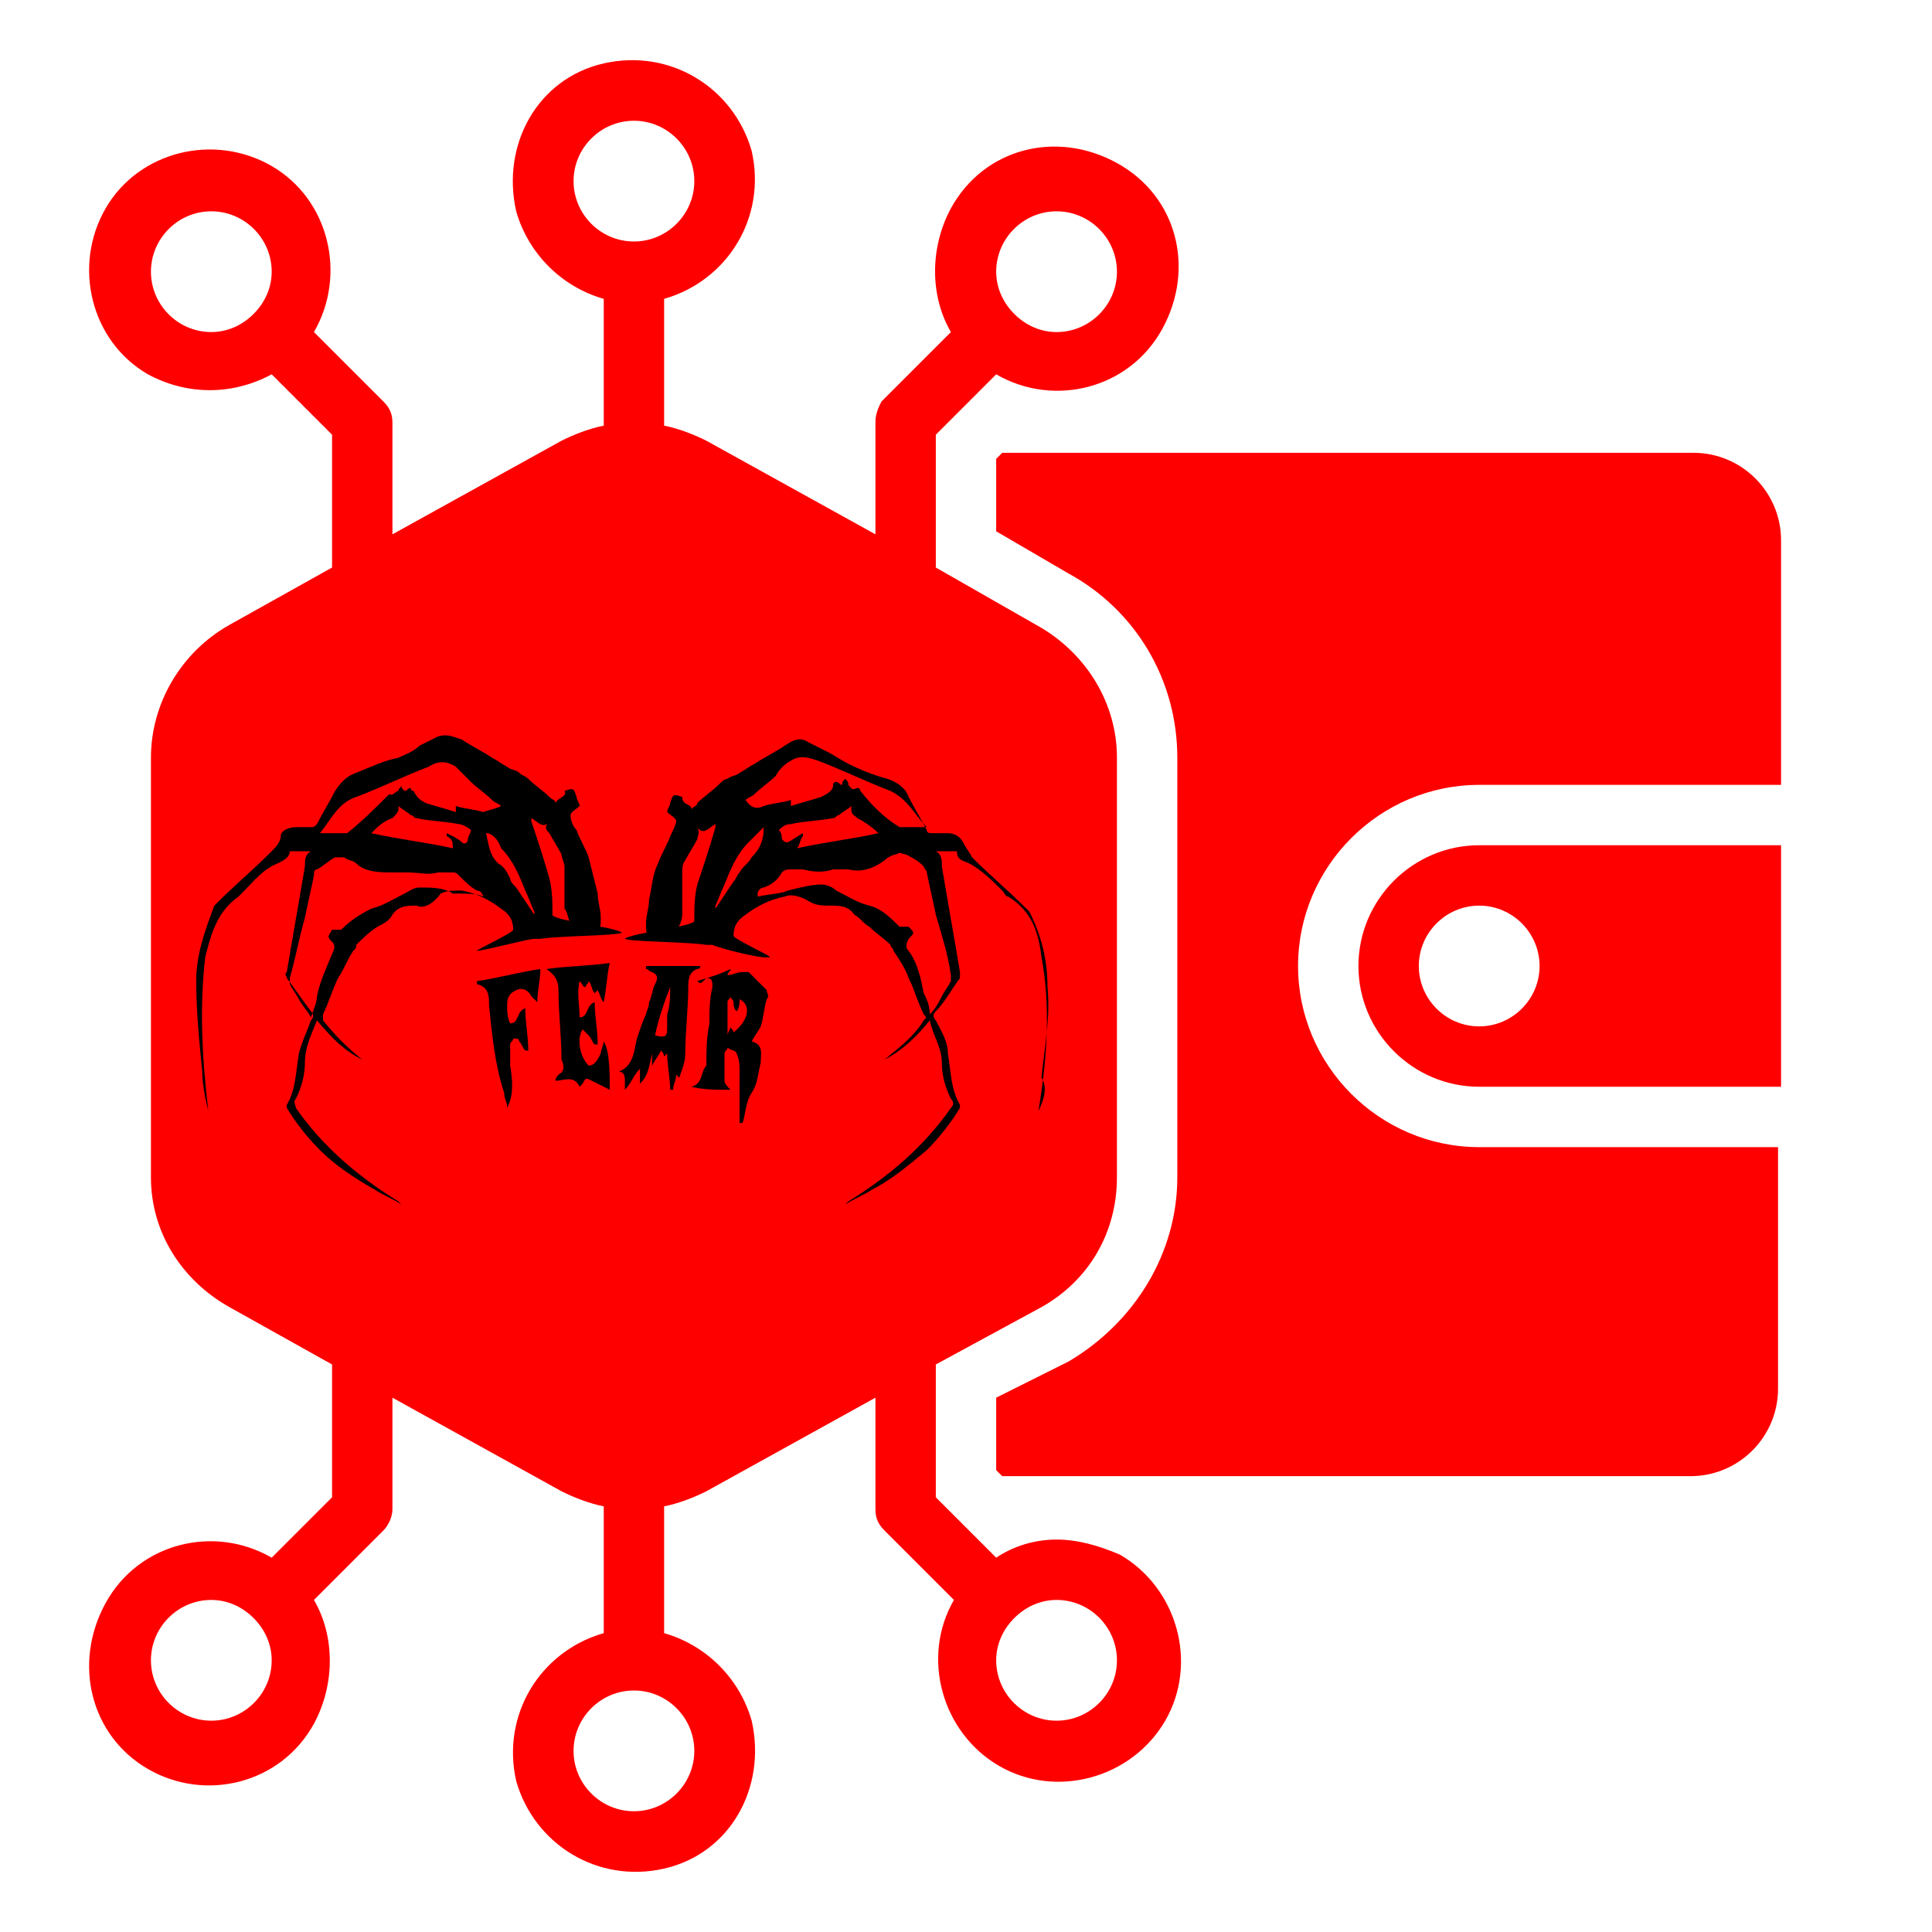 <?xml version="1.0" encoding="utf-8"?>
<!-- Generator: Adobe Illustrator 25.4.1, SVG Export Plug-In . SVG Version: 6.00 Build 0)  -->
<svg version="1.1" id="solid" xmlns="http://www.w3.org/2000/svg" xmlns:xlink="http://www.w3.org/1999/xlink" x="0px" y="0px"
	 viewBox="0 0 64 64" style="enable-background:new 0 0 64 64;" xml:space="preserve">
<style type="text/css">
	.st0{fill:#FF0000;}
</style>
<path class="st0" d="M56.1,15H33.2L33,15.2v2.4l2.4,1.4c2.2,1.2,3.6,3.5,3.6,6.1V39c0,2.5-1.4,4.8-3.6,6.1L33,46.3v2.4l0.2,0.2H56
	c1.6,0,2.9-1.3,2.9-2.9v-8H49c-3.3,0-6-2.7-6-6s2.7-6,6-6h10v-8.1C59,16.3,57.7,15,56.1,15z"/>
<path class="st0" d="M45,32c0,2.2,1.8,4,4,4h10v-8H49C46.8,28,45,29.8,45,32z M51,32c0,1.1-0.9,2-2,2s-2-0.9-2-2c0-1.1,0.9-2,2-2
	S51,30.9,51,32z"/>
<path class="st0" d="M35,51c-0.7,0-1.4,0.2-2,0.6l-2-2v-4.4l3.5-1.9c1.6-0.9,2.5-2.5,2.5-4.3V25.1c0-1.8-1-3.4-2.5-4.3l-3.5-2v-4.4
	l2-2c1.9,1.1,4.4,0.5,5.5-1.5S39,6.5,37,5.4s-4.4-0.5-5.5,1.5c-0.7,1.3-0.7,2.9,0,4.1l-2.3,2.3C29.1,13.5,29,13.7,29,14v3.7
	l-5.6-3.1c-0.4-0.2-0.9-0.4-1.4-0.5V9.9c2.1-0.6,3.4-2.7,2.9-4.9c-0.6-2.1-2.7-3.4-4.9-2.9S16.6,4.8,17.1,7c0.4,1.4,1.5,2.5,2.9,2.9
	v4.2c-0.5,0.1-1,0.3-1.4,0.5L13,17.7V14c0-0.3-0.1-0.5-0.3-0.7L10.4,11c1.1-1.9,0.5-4.4-1.4-5.5S4.6,5,3.5,6.9S3,11.3,4.9,12.4
	c1.3,0.7,2.8,0.7,4.1,0l2,2v4.4l-3.4,1.9C6,21.6,5,23.3,5,25.1V39c0,1.8,1,3.4,2.6,4.3l3.4,1.9v4.4l-2,2c-1.9-1.1-4.4-0.5-5.5,1.5
	S3,57.5,4.9,58.6s4.4,0.5,5.5-1.5c0.7-1.3,0.7-2.9,0-4.1l2.3-2.3c0.2-0.2,0.3-0.5,0.3-0.7v-3.7l5.6,3.1c0.4,0.2,0.9,0.4,1.4,0.5v4.2
	c-2.1,0.6-3.4,2.7-2.9,4.9c0.6,2.1,2.7,3.4,4.9,2.9s3.4-2.7,2.9-4.9c-0.4-1.4-1.5-2.5-2.9-2.9v-4.2c0.5-0.1,1-0.3,1.4-0.5l5.6-3.1
	V50c0,0.3,0.1,0.5,0.3,0.7l2.3,2.3c-1.1,1.9-0.4,4.4,1.5,5.5c1.9,1.1,4.4,0.4,5.5-1.5s0.4-4.4-1.5-5.5C36.4,51.2,35.7,51,35,51z
	 M35,7c1.1,0,2,0.9,2,2s-0.9,2-2,2c-0.5,0-1-0.2-1.4-0.6l0,0C33.2,10,33,9.5,33,9C33,7.9,33.9,7,35,7z M5,9c0-1.1,0.9-2,2-2
	s2,0.9,2,2c0,0.5-0.2,1-0.6,1.4l0,0C8,10.8,7.5,11,7,11C5.9,11,5,10.1,5,9z M7,57c-1.1,0-2-0.9-2-2s0.9-2,2-2c0.5,0,1,0.2,1.4,0.6
	l0,0C8.8,54,9,54.5,9,55C9,56.1,8.1,57,7,57z M17,36c0,0.6-0.4,1-1,1c-0.4,0-0.7-0.2-0.9-0.5l0,0L11,31v5c0,0.6-0.4,1-1,1
	s-1-0.4-1-1v-8c0-0.6,0.4-1,1-1c0.4,0,0.7,0.2,0.9,0.5l0,0L15,33v-5c0-0.6,0.4-1,1-1s1,0.4,1,1V36z M19,6c0-1.1,0.9-2,2-2s2,0.9,2,2
	s-0.9,2-2,2S19,7.1,19,6z M23,58c0,1.1-0.9,2-2,2s-2-0.9-2-2s0.9-2,2-2S23,56.9,23,58z M24,31c0.6,0,1,0.4,1,1c0,0.6-0.4,1-1,1h-3v3
	c0,0.6-0.4,1-1,1s-1-0.4-1-1v-8c0-0.6,0.4-1,1-1h4c0.6,0,1,0.4,1,1s-0.4,1-1,1h-3v2H24z M27,28c0-0.6,0.4-1,1-1h4c0.6,0,1,0.4,1,1
	s-0.4,1-1,1h-1v7c0,0.6-0.4,1-1,1s-1-0.4-1-1v-7h-1C27.4,29,27,28.6,27,28z M35,57c-1.1,0-2-0.9-2-2c0-0.5,0.2-1,0.6-1.4l0,0
	C34,53.2,34.5,53,35,53c1.1,0,2,0.9,2,2S36.1,57,35,57z"/>
<path class="st0" d="M34.9,28c-0.3-1.4-1.7-2.1-3-2.5c-7.2-2.5-14.9-2.8-22.5-3c0.3,0-1.5,2-1.6,2.1c-0.5,0.7-0.5,1.5-0.7,2.4
	c-0.4,2.6-0.5,5.2-0.4,7.8c0,0.9,0.1,1.9,0.6,2.7s1.3,1.2,2.1,1.6C14,41,19,41.5,23.9,41.4c2.2,0,4.5-0.1,6.2-1.5
	c1.8-1.4,2.5-3.7,3.2-5.8c0.4-1.4,0.8-2.8,1.3-4.2C34.8,29.3,35,28.7,34.9,28z"/>
<g>
	<g>
		<g>
			<path d="M34.4,36.8L34.4,36.8c0.3-1.8,0.4-3.5,0.1-5.1c-0.1-0.8-0.3-1.5-1.1-2c-0.1,0-0.1-0.1-0.2-0.2c-0.3-0.3-0.7-0.7-1.1-0.9
				c-0.2-0.1-0.4-0.1-0.4-0.4c-0.1,0-0.2,0-0.3,0c-0.1,0-0.3,0-0.4,0l0,0c0.2,0.1,0.2,0.3,0.2,0.5c0.2,1.2,0.4,2.3,0.6,3.5
				c0,0.1,0,0.2,0,0.2c-0.3,0.4-0.5,0.8-0.8,1.1c-0.1,0.1-0.1,0.2,0,0.3c0.2,0.4,0.4,0.7,0.4,1.1c0.1,0.6,0.1,1.2,0.4,1.7v0.1
				c-0.3,0.5-0.7,1-1.1,1.4c-0.6,0.5-1.2,1-1.8,1.3c-0.3,0.2-0.6,0.3-0.9,0.5l0,0l0.1-0.1c1.3-0.8,2.5-1.8,3.4-3.1
				c0.1-0.1,0.1-0.2,0-0.3c-0.2-0.4-0.3-0.8-0.3-1.2c0-0.5-0.3-0.9-0.4-1.4c-0.4,0.5-0.9,1-1.5,1.3c0.5-0.4,1-0.8,1.3-1.3
				c0.1-0.1,0.1-0.1,0-0.2c-0.2-0.4-0.3-0.8-0.5-1.2c-0.1-0.3-0.3-0.6-0.5-0.9c0-0.1-0.1-0.1-0.1-0.2c-0.2-0.2-0.5-0.4-0.7-0.6
				c-0.2-0.1-0.3-0.3-0.5-0.4C28.1,30,27.8,30,27.5,30s-0.5,0-0.8-0.2c-0.2-0.1-0.5-0.2-0.7-0.1c-0.5,0.1-0.9,0.3-1.3,0.6
				c-0.3,0.2-0.4,0.4-0.4,0.7c0,0.1,1.3,0.7,1.2,0.7c-0.2,0.1-1.7-0.3-1.9-0.4c-0.1,0-0.2,0-0.2,0c-0.6-0.1-2.5-0.1-2.7-0.2
				c0.2-0.2,2.3-0.4,2.3-0.6c0-0.4,0-0.8,0.1-1.2c0.2-0.6,0.4-1.2,0.6-1.9c0,0,0,0,0-0.1c-0.2,0.1-0.4,0.4-0.6,0.1
				c0.1,0.2,0,0.3,0,0.4c-0.1,0.2-0.3,0.5-0.4,0.7c-0.1,0.1-0.1,0.3-0.1,0.4c0,0.3,0,0.6,0,0.9c0,0.2,0,0.3,0,0.5s-0.1,0.4-0.2,0.5
				c0,0.1-0.1,0.2-0.2,0.2c-0.2,0-0.3,0-0.5,0s-0.3,0-0.3-0.3v-0.1c0-0.3,0.1-0.5,0.1-0.8c0.1-0.4,0.1-0.8,0.3-1.2
				c0.1-0.3,0.3-0.6,0.4-0.9c0.1-0.2,0.2-0.4,0.2-0.5s-0.2-0.2-0.3-0.3l0,0c0-0.1,0.1-0.2,0.1-0.3c0.1-0.3,0.1-0.3,0.4-0.2l0,0
				c0,0.3,0.3,0.2,0.3,0.4c0.1-0.1,0.2-0.1,0.2-0.2c0.2-0.2,0.5-0.4,0.7-0.6c0.1-0.1,0.2-0.2,0.3-0.2c0.1-0.1,0.3-0.1,0.4-0.2
				c0.2-0.1,0.3-0.2,0.5-0.3c0.3-0.2,0.7-0.4,1-0.6s0.5-0.3,0.8-0.1c0.2,0.1,0.4,0.2,0.6,0.3c0.2,0.1,0.5,0.3,0.7,0.4
				c0.4,0.2,0.9,0.4,1.3,0.5c0.3,0.1,0.6,0.3,0.7,0.6c0.2,0.4,0.4,0.7,0.6,1.1c0,0.1,0.1,0.1,0.2,0.1c0.2,0,0.3,0,0.5,0
				s0.4,0.1,0.5,0.3c0.1,0.2,0.2,0.3,0.3,0.5c0.6,0.6,1.2,1.1,1.8,1.7l0.1,0.1c0.4,0.8,0.6,1.6,0.6,2.5c0.1,1-0.1,2-0.2,3
				C34.7,36,34.6,36.4,34.4,36.8C34.5,36.8,34.5,36.8,34.4,36.8z M26.1,29.5c0.4-0.1,0.8-0.2,1.1-0.2c0.2,0,0.4,0.1,0.5,0.2
				c0.4,0.2,0.7,0.4,1.1,0.5s0.7,0.4,1,0.7h0.1c0.1,0,0.1,0,0.2,0c0.2,0.2,0.2,0.2,0,0.4c-0.1,0.2-0.1,0.3,0,0.4
				c0.3,0.4,0.4,0.9,0.5,1.4c0.1,0.2,0.2,0.4,0.2,0.7c0.2-0.2,0.3-0.4,0.4-0.6c0.1-0.2,0.2-0.3,0.3-0.5c0-0.1,0-0.1,0-0.2
				c-0.1-0.7-0.3-1.3-0.5-2c-0.1-0.5-0.2-0.9-0.3-1.4c0-0.1-0.1-0.1-0.1-0.2c-0.2-0.2-0.4-0.3-0.6-0.4c-0.1,0-0.2-0.1-0.3,0
				c-0.1,0-0.3,0.1-0.4,0.2c-0.4,0.3-0.8,0.4-1.2,0.3c-0.2,0-0.3,0-0.5,0c-0.3,0.1-0.6,0.1-1,0c-0.1,0-0.2,0-0.4,0
				c-0.1,0-0.2,0-0.3,0.1c-0.1,0.2-0.3,0.4-0.6,0.5c-0.1,0-0.2,0.1-0.2,0.2c0,0,0,0,0,0.1C25.6,29.6,25.9,29.6,26.1,29.5z
				 M25.3,26.7c0.3-0.1,0.6-0.1,0.9-0.2c0,0.1,0,0.1,0,0.2l0,0c0.3-0.1,0.7-0.2,1-0.3c0.2-0.1,0.4-0.2,0.4-0.4c0,0,0-0.1,0.1-0.1
				s0.1,0.1,0.2,0.1c0-0.1,0-0.1,0.1-0.2c0.1,0.1,0.1,0.1,0.1,0.2c0.1,0.1,0.1,0.2,0.3,0.1c0,0,0.1,0,0.1,0.1
				c0.4,0.5,0.8,0.9,1.3,1.2h0.1c0.3,0,0.6,0,0.8,0c-0.4-0.4-0.6-0.9-1.2-1.2c-0.8-0.3-1.6-0.7-2.4-1c-0.3-0.1-0.6-0.2-0.9,0
				c-0.2,0.1-0.4,0.3-0.5,0.5c-0.2,0.2-0.5,0.4-0.7,0.6c-0.1,0.1-0.2,0.1-0.3,0.2C24.9,26.8,25.1,26.8,25.3,26.7z M28.4,27.1
				c-0.1-0.1-0.2-0.1-0.2-0.3v-0.1c-0.1,0.1-0.3,0.2-0.4,0.3c-0.1,0-0.1,0.1-0.2,0.1c-0.5,0.1-1,0.1-1.4,0.2c-0.2,0-0.3,0.1-0.4,0.2
				c0.1,0.1,0.1,0.2,0.1,0.3c0.1,0.1,0.1,0.1,0.2,0.1c0.2-0.1,0.3-0.2,0.5-0.3v0.1c-0.1,0.1-0.1,0.3-0.2,0.4
				c0.9-0.2,1.8-0.3,2.7-0.5C28.9,27.4,28.6,27.2,28.4,27.1z M24.8,27.9c-0.4,0.4-0.6,0.9-0.8,1.4c-0.1,0.2-0.2,0.5-0.3,0.7v0.1l0,0
				c0.2-0.3,0.4-0.6,0.6-0.9c0.1-0.1,0.1-0.2,0.2-0.3c0.1-0.2,0.3-0.3,0.4-0.5c0.3-0.3,0.4-0.6,0.4-1C25.1,27.6,24.9,27.8,24.8,27.9
				z"/>
		</g>
	</g>
</g>
<g>
	<g>
		<g>
			<path d="M6.9,36.8c-0.1-0.4-0.2-0.9-0.2-1.3c-0.1-1-0.2-2-0.2-3c0-0.9,0.3-1.7,0.6-2.5l0.1-0.1c0.6-0.6,1.2-1.1,1.8-1.7
				c0.1-0.1,0.3-0.3,0.3-0.5s0.3-0.3,0.5-0.3s0.3,0,0.5,0c0.1,0,0.1,0,0.2-0.1c0.2-0.4,0.4-0.7,0.6-1.1c0.2-0.3,0.4-0.5,0.7-0.6
				c0.5-0.2,0.9-0.4,1.4-0.5c0.2-0.1,0.5-0.2,0.7-0.4c0.2-0.1,0.4-0.2,0.6-0.3c0.3-0.1,0.5,0,0.8,0.1c0.3,0.2,0.7,0.4,1,0.6
				c0.2,0.1,0.3,0.2,0.5,0.3c0.1,0.1,0.3,0.1,0.4,0.2s0.2,0.1,0.3,0.2c0.2,0.2,0.5,0.4,0.7,0.6c0.1,0.1,0.2,0.1,0.2,0.2
				c0.1-0.2,0.4-0.2,0.3-0.4l0,0c0.3-0.1,0.3-0.1,0.4,0.2c0,0.1,0.1,0.2,0.1,0.3l0,0c-0.1,0.1-0.3,0.2-0.3,0.3
				c0,0.2,0.1,0.4,0.2,0.5c0.1,0.3,0.3,0.6,0.4,0.9c0.1,0.4,0.2,0.8,0.3,1.2c0,0.3,0.1,0.5,0.1,0.8v0.1c0,0.2,0,0.3-0.3,0.3
				c-0.2,0-0.3,0-0.5,0c-0.1,0-0.2,0-0.2-0.2c-0.1-0.2-0.1-0.4-0.2-0.5c0-0.2,0-0.3,0-0.5c0-0.3,0-0.6,0-0.9c0-0.1-0.1-0.3-0.1-0.4
				c-0.1-0.2-0.3-0.5-0.4-0.7c-0.1-0.1-0.2-0.2,0-0.4c-0.2,0.3-0.4,0-0.6-0.1v0.1c0.2,0.6,0.4,1.2,0.6,1.9c0.1,0.4,0.1,0.8,0.1,1.2
				c0,0.2,2.1,0.4,2.3,0.6c-0.2,0.1-2.1,0.1-2.7,0.2c-0.1,0-0.2,0-0.2,0c-0.2,0-1.7,0.4-1.9,0.4c-0.1,0,1.2-0.6,1.2-0.7
				c0-0.3-0.1-0.5-0.4-0.7c-0.4-0.3-0.8-0.5-1.3-0.6c-0.3,0-0.5,0-0.7,0.1C14.3,30,14,30.1,13.8,30c-0.3,0-0.6,0-0.8,0.3
				c-0.1,0.2-0.3,0.3-0.5,0.4c-0.3,0.2-0.5,0.4-0.7,0.6c0,0.1,0,0.1-0.1,0.2c-0.2,0.3-0.3,0.6-0.5,0.9c-0.2,0.4-0.3,0.8-0.5,1.2
				c0,0.1,0,0.2,0,0.2c0.4,0.5,0.8,0.9,1.3,1.3c-0.6-0.3-1-0.7-1.5-1.3c-0.2,0.5-0.4,0.9-0.4,1.4c0,0.4-0.1,0.8-0.3,1.2
				c-0.1,0.1,0,0.2,0,0.3c0.9,1.3,2.1,2.3,3.4,3.1l0.1,0.1l0,0c-0.3-0.2-0.6-0.3-0.9-0.5c-0.7-0.4-1.3-0.8-1.8-1.3
				c-0.4-0.4-0.8-0.9-1.1-1.4v-0.1c0.3-0.5,0.3-1.1,0.4-1.7c0.1-0.4,0.3-0.8,0.4-1.1c0.1-0.1,0.1-0.2,0-0.3
				c-0.3-0.4-0.5-0.7-0.8-1.1c0-0.1-0.1-0.1,0-0.2c0.2-1.2,0.4-2.3,0.6-3.5c0-0.2,0-0.4,0.2-0.5l0,0c-0.1,0-0.3,0-0.4,0
				c-0.1,0-0.2,0-0.3,0c0,0.2-0.2,0.3-0.4,0.4c-0.5,0.2-0.8,0.6-1.1,0.9C8,29.6,8,29.6,7.9,29.7c-0.7,0.5-0.9,1.2-1.1,2
				C6.6,33.4,6.7,35.1,6.9,36.8L6.9,36.8L6.9,36.8z M16,29.7C16,29.7,16,29.6,16,29.7c0-0.1-0.1-0.2-0.2-0.2
				c-0.2-0.1-0.4-0.3-0.6-0.5c-0.1-0.1-0.1-0.1-0.3-0.1c-0.1,0-0.2,0-0.4,0c-0.3,0.1-0.6,0-1,0c-0.2,0-0.3,0-0.5,0
				c-0.4,0-0.9,0-1.2-0.3c-0.1-0.1-0.3-0.1-0.4-0.2c-0.1,0-0.2,0-0.3,0c-0.2,0.1-0.4,0.3-0.6,0.4c-0.1,0-0.1,0.1-0.1,0.2
				c-0.1,0.5-0.2,0.9-0.3,1.4c-0.2,0.7-0.3,1.3-0.5,2c0,0.1,0,0.2,0,0.2c0.1,0.2,0.2,0.3,0.3,0.5s0.3,0.4,0.4,0.6
				c0.1-0.3,0.2-0.5,0.2-0.7c0.1-0.5,0.3-0.9,0.5-1.4c0.1-0.2,0.1-0.3,0-0.4c-0.2-0.2-0.1-0.2,0-0.4c0,0,0.1,0,0.2,0h0.1
				c0.3-0.3,0.6-0.5,1-0.7c0.4-0.1,0.7-0.3,1.1-0.5c0.2-0.1,0.3-0.2,0.5-0.2c0.4,0,0.8,0,1.1,0.2C15.5,29.6,15.8,29.6,16,29.7z
				 M16.6,26.7c-0.1-0.1-0.2-0.1-0.3-0.2c-0.2-0.2-0.5-0.4-0.7-0.6s-0.3-0.3-0.5-0.5c-0.3-0.2-0.6-0.2-0.9,0c-0.8,0.3-1.6,0.7-2.4,1
				c-0.6,0.2-0.8,0.7-1.2,1.2c0.3,0,0.6,0,0.8,0h0.1c0.5-0.4,0.9-0.8,1.3-1.2l0.1-0.1c0.1,0.1,0.2-0.1,0.3-0.1
				c0-0.1,0.1-0.1,0.1-0.2c0,0.1,0,0.1,0.1,0.2c0.1,0,0.1-0.1,0.2-0.1c0,0.1,0.1,0.1,0.1,0.1c0.1,0.2,0.2,0.3,0.4,0.4
				c0.3,0.1,0.7,0.2,1,0.3l0,0c0,0,0-0.1,0-0.2c0.3,0.1,0.6,0.1,0.9,0.2C16.3,26.8,16.4,26.8,16.6,26.7z M12.3,27.6
				c0.9,0.2,1.8,0.3,2.7,0.5c0-0.2,0-0.3-0.2-0.4c0,0,0,0,0-0.1c0.2,0.1,0.4,0.2,0.5,0.3c0.1,0.1,0.2,0,0.2-0.1s0.1-0.2,0.1-0.3
				c-0.1-0.1-0.3-0.2-0.4-0.2c-0.5-0.1-1-0.1-1.4-0.2c-0.1,0-0.1-0.1-0.2-0.1c-0.1-0.1-0.3-0.2-0.4-0.3v0.1c0,0.1-0.1,0.2-0.2,0.3
				C12.7,27.2,12.5,27.4,12.3,27.6z M16.1,27.6c0.1,0.4,0.1,0.7,0.4,1c0.2,0.1,0.3,0.3,0.4,0.5c0,0.1,0.1,0.2,0.2,0.3
				c0.2,0.3,0.4,0.6,0.6,0.9l0,0v-0.1c-0.1-0.2-0.2-0.5-0.3-0.7c-0.2-0.5-0.4-1-0.8-1.4C16.5,27.8,16.3,27.6,16.1,27.6z"/>
		</g>
	</g>
</g>
<g>
	<path d="M23.1,32.5c0.3-0.1,0.7-0.2,1.1-0.4c0,0.1-0.1,0.1-0.1,0.2c0.2,0,0.3-0.1,0.5-0.1c0.1,0,0.2,0,0.2,0
		c0.2,0.2,0.4,0.4,0.6,0.6c0,0.1,0.1,0.2,0,0.3c-0.1,0.3-0.1,0.6-0.2,0.9c-0.1,0.2-0.2,0.3-0.3,0.5l0,0c0.4,0.1,0.3,0.4,0.3,0.7
		c-0.1,0.4-0.1,0.7-0.3,1c-0.2,0.3-0.2,0.7-0.3,1l0,0c0,0,0,0-0.1,0c0-0.6,0-1.1,0-1.7c0-0.2,0-0.4-0.1-0.6c0-0.1-0.2-0.1-0.3-0.2
		c0,0.1-0.1,0.1-0.1,0.2c0,0.3,0,0.6,0,0.9c0,0.1,0.1,0.2,0.2,0.3c-0.5,0-0.9,0-1.3-0.1l0,0c0.4-0.1,0.3-0.5,0.5-0.7v-0.1
		c0-0.4,0-0.8,0.1-1.3c0-0.4,0-0.8,0.1-1.2c0-0.2,0-0.3-0.2-0.3C23.2,32.6,23.2,32.6,23.1,32.5L23.1,32.5z M24.3,34.2
		c0.5-0.4,0.6-0.9,0.2-1.1c0,0.1,0,0.3-0.1,0.4c-0.1-0.1-0.1-0.2-0.1-0.3s-0.1-0.1-0.1-0.2c0,0.1-0.1,0.1-0.1,0.2c0,0.2,0,0.5,0,0.7
		c0,0.1,0,0.3,0,0.4l0,0c0-0.1,0.1-0.2,0.1-0.3C24.2,34.1,24.3,34.1,24.3,34.2z"/>
	<path d="M23.2,32c0,0.1-0.1,0.1-0.1,0.1c-0.3,0.1-0.3,0.4-0.3,0.6c0,0.7-0.1,1.5-0.1,2.2c0,0.3-0.1,0.5-0.2,0.8l-0.1-0.1
		c0,0.2-0.1,0.3-0.1,0.5h-0.1c0-0.4-0.1-0.8-0.1-1.2L22,35c0,0,0-0.1-0.1-0.2c-0.1,0.2-0.2,0.3-0.3,0.5c0-0.1,0-0.3,0-0.4
		c-0.1,0.4-0.1,0.7-0.4,1c0-0.2,0-0.3,0-0.5c-0.2,0.2-0.3,0.5-0.5,0.7c0-0.1,0-0.2,0-0.3s0-0.3-0.2-0.3c0.5-0.2,0.5-0.7,0.6-1.1
		c0.1-0.3,0.2-0.6,0.3-0.8c0-0.1,0.1-0.2,0.1-0.4c0.1-0.2,0.1-0.4,0.2-0.6c0.1-0.2,0.1-0.3-0.1-0.4c-0.1,0-0.1-0.1-0.2-0.1
		c0,0,0,0,0-0.1C21.9,32,22.5,32,23.2,32z M22.2,32.7L22.2,32.7c-0.2,0.5-0.4,1.1-0.5,1.6c0.4,0.1,0.4,0,0.4-0.3c0-0.1,0-0.3,0-0.4
		C22.2,33.3,22.2,33,22.2,32.7z"/>
	<path d="M20.2,31.9c-0.1,0.4-0.1,0.8-0.2,1.3l0,0c-0.1-0.1-0.1-0.2-0.2-0.4l-0.1,0.1c-0.1-0.1-0.1-0.3-0.2-0.4
		c0,0.1-0.1,0.1-0.1,0.2c-0.1,0-0.1-0.1-0.2-0.2c-0.1,0.4,0,0.8,0,1.2c0.3,0,0.2-0.4,0.5-0.5c0,0.5,0.1,0.9,0.1,1.4c0,0,0,0-0.1,0
		c-0.1-0.1-0.1-0.2-0.2-0.3s-0.1-0.1-0.2-0.2c-0.2,0.3-0.1,0.9,0.2,1.2c0.2,0,0.3-0.2,0.4-0.4c0-0.1,0.1-0.3,0.1-0.4
		c0.2,0.3,0.2,1.1,0.2,1.6c-0.2-0.1-0.4-0.2-0.6-0.3s-0.2-0.1-0.3,0.1c0,0,0,0-0.1,0.1c-0.2-0.4-0.5-0.2-0.8-0.2
		c0-0.1,0.1-0.2,0.1-0.2c0.2-0.1,0.2-0.3,0.1-0.5c0-0.8-0.1-1.5-0.1-2.3c0-0.3-0.1-0.5-0.4-0.7C18.8,32,19.5,32,20.2,31.9z"/>
	<path d="M16.8,36.7c0-0.2-0.1-0.3-0.1-0.5c-0.3-0.9-0.4-1.9-0.5-2.9c0-0.3,0-0.6-0.4-0.7c0,0,0,0,0-0.1c0.7-0.1,1.4-0.3,2.1-0.4
		c0,0.4-0.1,0.7-0.1,1.1c-0.1-0.1-0.1-0.1-0.2-0.2c-0.1-0.2-0.3-0.3-0.5-0.2s-0.3,0.2-0.3,0.5c0,0.2,0,0.4,0.1,0.6
		c0.3,0,0.2-0.4,0.5-0.5c0,0.5,0.1,0.9,0.1,1.4c0,0,0,0-0.1,0c-0.1-0.1-0.1-0.2-0.2-0.3c0-0.1-0.1-0.1-0.2-0.1
		c0,0.1-0.1,0.1-0.1,0.2c0,0.2,0,0.5,0,0.7C17,35.9,17,36.3,16.8,36.7z"/>
</g>
</svg>
